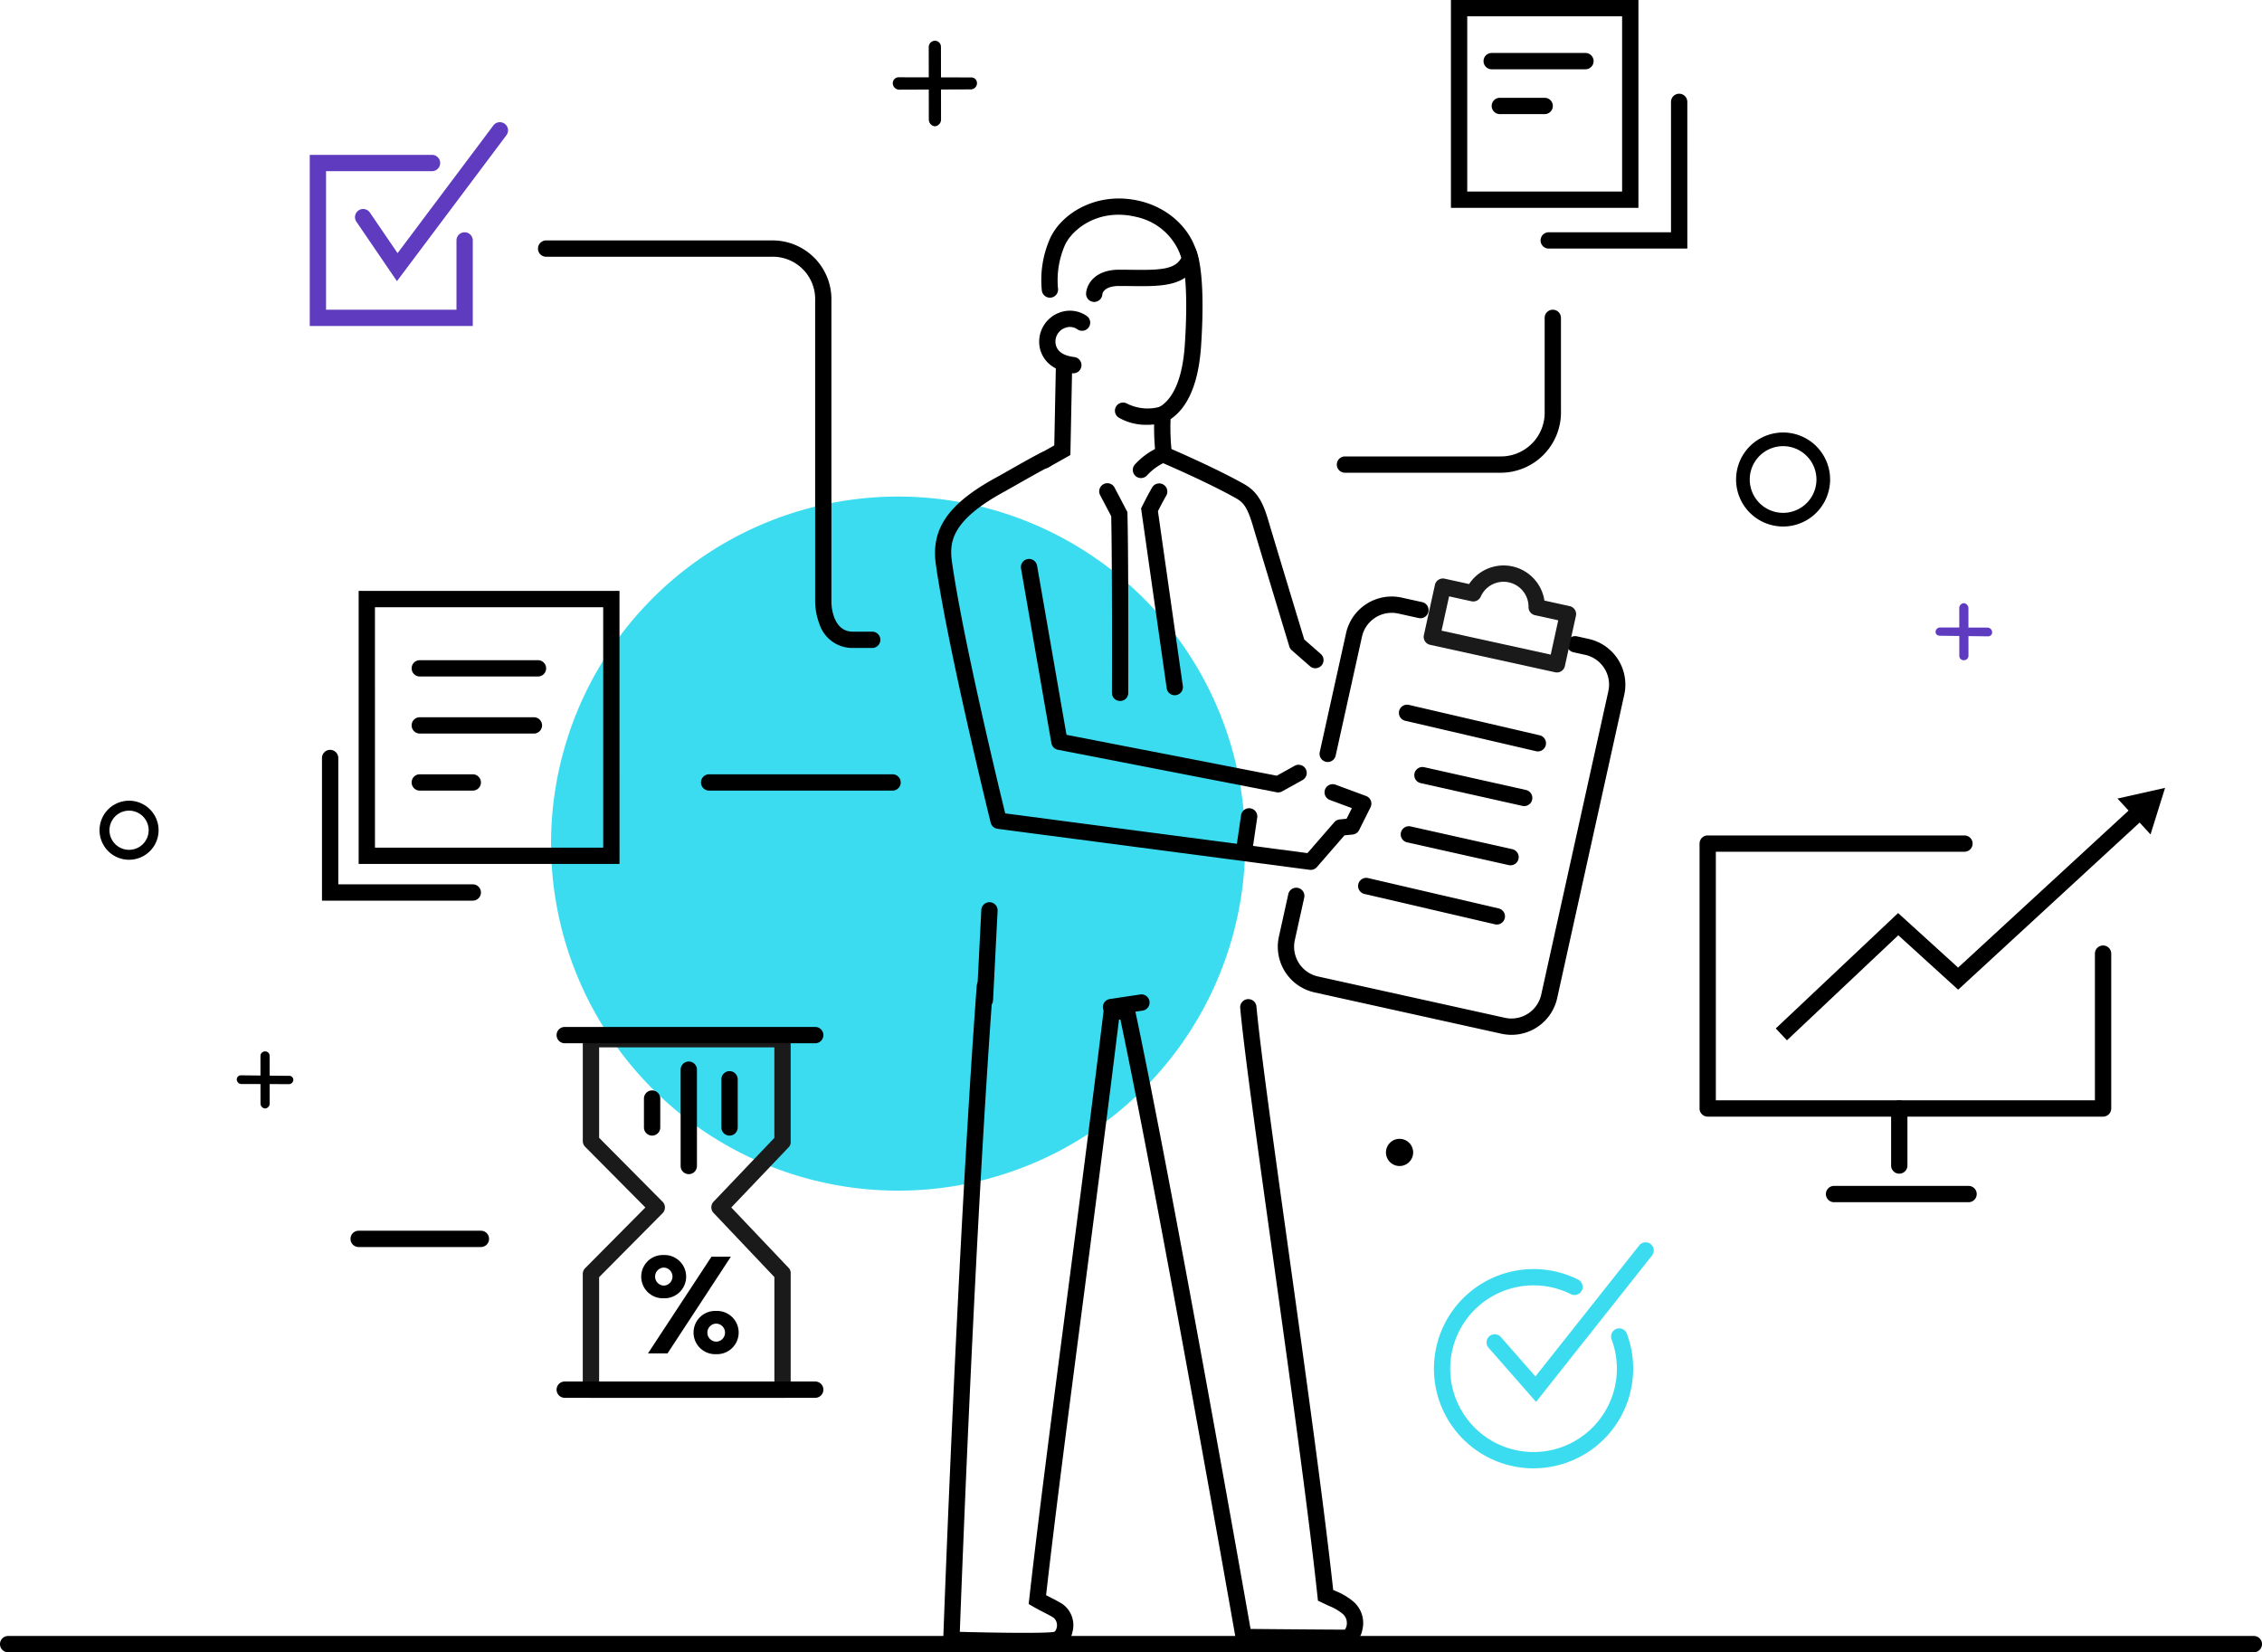 <svg xmlns="http://www.w3.org/2000/svg" width="429.983" height="314.114" viewBox="0 0 429.983 314.114">
  <g id="Grupo_8638" data-name="Grupo 8638" transform="translate(-745 -4489.618)">
    <g id="Grupo_8460" data-name="Grupo 8460" transform="translate(645.727 4247.631)">
      <g id="Grupo_8446" data-name="Grupo 8446" transform="translate(268.982 249.735)">
        <path id="Trazado_17349" data-name="Trazado 17349" d="M296.411,261.306a1.231,1.231,0,0,1-1.161-1.239,1.121,1.121,0,0,1,1.16-1.115l13.687.03h0a1.091,1.091,0,0,1,1.162,1.073,1.192,1.192,0,0,1-1.161,1.2l-13.687.053Z" transform="translate(-295.25 -252.009)"/>
        <path id="Trazado_17350" data-name="Trazado 17350" d="M304.321,267.2a1.3,1.3,0,0,1-1.162-1.308l-.017-13.743a1.211,1.211,0,0,1,1.16-1.218h0a1.146,1.146,0,0,1,1.162,1.142l.017,13.825a1.288,1.288,0,0,1-1.16,1.3Z" transform="translate(-296.308 -250.934)"/>
      </g>
      <path id="Trazado_17351" data-name="Trazado 17351" d="M126.736,428.995a5.612,5.612,0,1,1,5.612-5.611A5.616,5.616,0,0,1,126.736,428.995Zm0-9.336a3.724,3.724,0,1,0,3.724,3.725A3.726,3.726,0,0,0,126.736,419.659Z" transform="translate(-2.929 -23.561)"/>
      <path id="Trazado_17352" data-name="Trazado 17352" d="M489.3,354.808a8.937,8.937,0,1,1,8.938-8.936A8.943,8.943,0,0,1,489.3,354.808Zm0-15.277a6.34,6.34,0,1,0,6.341,6.341A6.345,6.345,0,0,0,489.3,339.531Z" transform="translate(-51.08 -12.726)"/>
      <g id="Grupo_8447" data-name="Grupo 8447" transform="translate(144.282 441.871)">
        <path id="Trazado_17353" data-name="Trazado 17353" d="M152.119,479.711a.892.892,0,0,1-.871-.895.78.78,0,0,1,.87-.758l9.01.1h0a.772.772,0,0,1,.872.744.838.838,0,0,1-.87.832l-9.01-.027Z" transform="translate(-151.248 -473.513)"/>
        <path id="Trazado_17354" data-name="Trazado 17354" d="M157.326,483.655a.961.961,0,0,1-.871-.968l-.01-9.008a.869.869,0,0,1,.87-.87h0a.83.83,0,0,1,.872.818l.01,9.082a.935.935,0,0,1-.87.946Z" transform="translate(-151.944 -472.809)"/>
      </g>
      <g id="Grupo_8448" data-name="Grupo 8448" transform="translate(467.208 356.65)">
        <path id="Trazado_17355" data-name="Trazado 17355" d="M525.029,381.311c-.482,0-.871-.248-.872-.728a.846.846,0,0,1,.871-.841l9.01.02h0a.906.906,0,0,1,.872.909.776.776,0,0,1-.871.751l-9.01-.111Z" transform="translate(-524.157 -375.113)" fill="#5f3bbf"/>
        <path id="Trazado_17356" data-name="Trazado 17356" d="M530.236,385.243a.817.817,0,0,1-.872-.8l-.01-9.09a.943.943,0,0,1,.87-.953h0a.976.976,0,0,1,.872.985l.009,9a.862.862,0,0,1-.87.863Z" transform="translate(-524.854 -374.397)" fill="#5f3bbf"/>
      </g>
      <g id="Grupo_8449" data-name="Grupo 8449" transform="translate(371.844 478.137)">
        <path id="Trazado_17357" data-name="Trazado 17357" d="M432.979,558.473c-.256,0-.513-.005-.771-.016a18.941,18.941,0,1,1,9.278-35.849,1.55,1.55,0,0,1-1.394,2.768,15.843,15.843,0,1,0-7.759,29.985,15.854,15.854,0,0,0,15.474-21.4,1.549,1.549,0,0,1,2.9-1.091,18.952,18.952,0,0,1-17.728,25.6Z" transform="translate(-414.032 -515.48)" fill="#3bdcf0"/>
        <path id="Trazado_17358" data-name="Trazado 17358" d="M435,545.052l-9.022-10.289a1.549,1.549,0,0,1,2.33-2.042l6.57,7.492,19.754-24.938a1.55,1.55,0,0,1,2.429,1.925Z" transform="translate(-415.582 -514.689)" fill="#3bdcf0"/>
      </g>
      <path id="Trazado_17359" data-name="Trazado 17359" d="M352.184,416.974A65.975,65.975,0,1,1,286.208,351,65.975,65.975,0,0,1,352.184,416.974Z" transform="translate(-16.213 -14.611)" fill="#3bdcf0"/>
      <path id="Trazado_17360" data-name="Trazado 17360" d="M408.678,494.586A2.584,2.584,0,1,1,406.095,492,2.584,2.584,0,0,1,408.678,494.586Z" transform="translate(-40.778 -33.51)"/>
      <path id="Trazado_17361" data-name="Trazado 17361" d="M527.706,604.239H100.822a1.549,1.549,0,1,1,0-3.1H527.706a1.549,1.549,0,0,1,0,3.1Z" transform="translate(0 -48.139)"/>
      <path id="Trazado_17362" data-name="Trazado 17362" d="M356.153,388.382a1.549,1.549,0,0,1-1.532-1.331l-4.868-34.186.216-.433c.045-.09,1.114-2.226,1.889-3.552a1.549,1.549,0,1,1,2.676,1.562c-.526.9-1.227,2.261-1.576,2.947l4.732,33.225a1.55,1.55,0,0,1-1.316,1.752A1.568,1.568,0,0,1,356.153,388.382Z" transform="translate(-33.573 -14.224)"/>
      <path id="Trazado_17363" data-name="Trazado 17363" d="M344.529,389.462h0a1.519,1.519,0,0,1-1.545-1.52c0-.246.068-24.421-.142-33.606l-2.105-4a1.548,1.548,0,1,1,2.744-1.434l2.442,4.652.009.363c.22,8.934.152,33.784.152,34.034A1.521,1.521,0,0,1,344.529,389.462Z" transform="translate(-32.34 -14.219)"/>
      <path id="Trazado_17364" data-name="Trazado 17364" d="M342.922,464.255a1.55,1.55,0,0,1-.228-3.083l5.773-.866a1.549,1.549,0,1,1,.46,3.065l-5.773.867A1.619,1.619,0,0,1,342.922,464.255Z" transform="translate(-32.45 -29.26)"/>
      <path id="Trazado_17365" data-name="Trazado 17365" d="M315.233,460.182l-.08,0a1.548,1.548,0,0,1-1.469-1.625l.866-17.033a1.549,1.549,0,0,1,3.095.158l-.866,17.033A1.55,1.55,0,0,1,315.233,460.182Z" transform="translate(-28.738 -26.547)"/>
      <path id="Trazado_17366" data-name="Trazado 17366" d="M375.931,420.645a1.445,1.445,0,0,1-.2-.014l-59.33-7.795a1.549,1.549,0,0,1-1.3-1.165c-.081-.326-8.112-32.891-10.423-49.09-.972-6.807,2.411-11.629,11.675-16.646.38-.206,1.144-.641,2.069-1.167,2.22-1.261,5.261-2.989,6.437-3.524a1.549,1.549,0,1,1,1.283,2.82c-1.049.477-4.141,2.235-6.188,3.4-.949.539-1.734.985-2.124,1.2-10.285,5.57-10.621,9.714-10.082,13.482,2.058,14.43,8.729,42.093,10.112,47.758l57.454,7.549,5.106-5.872a1.549,1.549,0,0,1,1.016-.525l1.315-.132,1.011-2.021-4.226-1.565a1.55,1.55,0,0,1,1.076-2.906l5.846,2.165a1.549,1.549,0,0,1,.848,2.146l-2.166,4.331a1.547,1.547,0,0,1-1.232.85l-1.553.155-5.249,6.037A1.554,1.554,0,0,1,375.931,420.645Z" transform="translate(-27.509 -13.285)"/>
      <path id="Trazado_17367" data-name="Trazado 17367" d="M383.321,382.17a1.542,1.542,0,0,1-1.019-.384l-3.465-3.032a1.541,1.541,0,0,1-.463-.716c-.061-.2-6.194-20.451-6.932-22.965-1.027-3.5-1.816-4.44-3.195-5.217-5.49-3.1-14.2-6.817-14.283-6.854a1.549,1.549,0,0,1,1.215-2.851c.363.154,8.95,3.822,14.59,7,2.6,1.465,3.639,3.606,4.647,7.045.674,2.3,5.9,19.569,6.8,22.513l3.131,2.74a1.55,1.55,0,0,1-1.021,2.716Z" transform="translate(-34.011 -13.141)"/>
      <path id="Trazado_17368" data-name="Trazado 17368" d="M321.642,584.288c-5.782,0-13.36-.221-13.823-.234l-1.558-.047.055-1.558c.026-.733,2.662-74.037,6.367-124.294a1.55,1.55,0,0,1,3.091.228c-3.4,46.122-5.9,111.7-6.305,122.616,5.332.139,15.58.333,17.822.025.394-.039.552-.656.57-.727a1.919,1.919,0,0,0-.538-1.966c-.56-.359-1.128-.649-1.786-.985-.6-.309-1.289-.659-2.105-1.132l-.878-.507.114-1.008c1.8-15.891,4.2-34.284,6.974-55.581,2.322-17.82,4.723-36.247,7.142-56.017l.09-.733.626-.392a5.435,5.435,0,0,1,3.1-.467c.2.007.366.018.479.012l1.438-.21.254,1.426c7.058,33.283,20.1,107.109,21.964,117.709,3.739.034,14.533.127,17.926.132a1.988,1.988,0,0,0,.371-1.071,2.268,2.268,0,0,0-.884-2.006,9.531,9.531,0,0,0-2.458-1.415c-.371-.173-.817-.382-1.366-.644l-.781-.372-.092-.861c-1.746-16.332-5.359-42.237-8.545-65.091-2.908-20.852-5.419-38.859-6.134-46.675a1.55,1.55,0,1,1,3.086-.282c.708,7.742,3.214,25.716,6.117,46.527,3.135,22.48,6.681,47.909,8.465,64.327.205.1.392.184.564.263a12.444,12.444,0,0,1,3.051,1.78,5.372,5.372,0,0,1,1.924,5.579,3.831,3.831,0,0,1-2.789,3.059l-.275.069h-.059c-3.819,0-19.281-.188-19.437-.189l-1.289-.035-.223-1.281c-.144-.818-14.283-81.378-21.912-117.667-.087,0-.182,0-.268,0-2.379,19.391-4.836,38.251-7.01,54.929-2.714,20.826-5.066,38.873-6.85,54.5.382.2.737.385,1.083.563A23.249,23.249,0,0,1,329,575.722a4.927,4.927,0,0,1,1.878,5.3,3.761,3.761,0,0,1-3.223,3.078C326.639,584.24,324.335,584.288,321.642,584.288Z" transform="translate(-27.744 -28.782)"/>
      <path id="Trazado_17369" data-name="Trazado 17369" d="M349.488,340.068a1.55,1.55,0,0,1-1.152-2.586,13.823,13.823,0,0,1,3.824-2.936,49.176,49.176,0,0,1-.112-6.638l.043-.869.765-.416c2.833-1.536,4.551-5.644,4.967-11.878.882-13.216-.684-16.787-.7-16.821a1.532,1.532,0,0,1,.654-2.076,1.57,1.57,0,0,1,2.105.664c.206.388,1.984,4.207,1.033,18.439-.462,6.94-2.413,11.618-5.8,13.924a42.426,42.426,0,0,0,.243,6.4l.17,1.239-1.176.429a10.628,10.628,0,0,0-3.708,2.612A1.546,1.546,0,0,1,349.488,340.068Z" transform="translate(-33.33 -7.196)"/>
      <path id="Trazado_17370" data-name="Trazado 17370" d="M337.913,305.228c-.025,0-.05,0-.075,0a1.549,1.549,0,0,1-1.474-1.621c.074-1.559,1.489-4.507,6.311-4.507.8,0,1.574.01,2.325.018,5.333.067,8.3-.012,9.471-2.3a11.505,11.505,0,0,0-8.531-7.745c-7.174-1.744-12.113,2.284-13.54,5.232a16.588,16.588,0,0,0-1.374,8.357,1.55,1.55,0,0,1-3.072.416,19.531,19.531,0,0,1,1.656-10.123c2.318-4.79,9.087-8.834,17.063-6.893,5.58,1.357,9.875,5.511,10.943,10.583l.094.448-.164.427c-1.852,4.822-6.827,4.762-12.584,4.694-.739-.009-1.5-.018-2.288-.018-3.056,0-3.215,1.541-3.216,1.555A1.548,1.548,0,0,1,337.913,305.228Z" transform="translate(-30.637 -5.841)"/>
      <path id="Trazado_17371" data-name="Trazado 17371" d="M328.256,341.663a1.55,1.55,0,0,1-.762-2.9l2.669-1.5.294-14.646a1.52,1.52,0,0,1,1.58-1.518,1.55,1.55,0,0,1,1.518,1.58l-.33,16.416-4.212,2.37A1.541,1.541,0,0,1,328.256,341.663Z" transform="translate(-30.483 -10.603)"/>
      <path id="Trazado_17372" data-name="Trazado 17372" d="M333.891,322.1a1.656,1.656,0,0,1-.2-.012c-4.112-.519-5.585-2.71-6.1-4.457a5.893,5.893,0,0,1,3.807-7.13,5.619,5.619,0,0,1,5.035.7,1.549,1.549,0,0,1-1.793,2.528,2.48,2.48,0,0,0-2.25-.294,2.766,2.766,0,0,0-1.825,3.324c.237.807.858,1.919,3.511,2.253a1.55,1.55,0,0,1-.192,3.087Z" transform="translate(-30.574 -9.142)"/>
      <path id="Trazado_17373" data-name="Trazado 17373" d="M372.275,409.078a1.538,1.538,0,0,1-.3-.029L330.4,400.967a1.55,1.55,0,0,1-1.231-1.257l-5.773-33.2a1.549,1.549,0,0,1,3.053-.531l5.591,32.151,39.978,7.772,3.4-1.891a1.55,1.55,0,0,1,1.505,2.71l-3.9,2.165A1.547,1.547,0,0,1,372.275,409.078Z" transform="translate(-30.037 -16.447)"/>
      <path id="Trazado_17374" data-name="Trazado 17374" d="M372.238,428.4a1.465,1.465,0,0,1-.229-.017,1.549,1.549,0,0,1-1.307-1.758l.872-5.923a1.55,1.55,0,0,1,3.066.452l-.873,5.922A1.55,1.55,0,0,1,372.238,428.4Z" transform="translate(-36.378 -23.776)"/>
      <path id="Trazado_17375" data-name="Trazado 17375" d="M350.057,334.594a10.42,10.42,0,0,1-5.275-1.342,1.55,1.55,0,0,1,1.562-2.678,8.737,8.737,0,0,0,6.252.586,1.55,1.55,0,0,1,.948,2.95A12.39,12.39,0,0,1,350.057,334.594Z" transform="translate(-32.804 -11.845)"/>
      <path id="Trazado_17376" data-name="Trazado 17376" d="M390.483,404.4a1.6,1.6,0,0,1-.336-.037,1.549,1.549,0,0,1-1.179-1.847l5-22.6a8.892,8.892,0,0,1,10.605-6.763l3.868.856a1.549,1.549,0,0,1-.669,3.026l-3.869-.856a5.794,5.794,0,0,0-6.91,4.406l-5,22.6A1.55,1.55,0,0,1,390.483,404.4Z" transform="translate(-38.824 -17.551)"/>
      <path id="Trazado_17377" data-name="Trazado 17377" d="M424.2,457.437a9.018,9.018,0,0,1-1.94-.213l-35.52-7.856a8.893,8.893,0,0,1-6.764-10.606l1.794-8.11a1.55,1.55,0,0,1,3.026.67l-1.794,8.109a5.8,5.8,0,0,0,4.408,6.911l35.52,7.856a5.8,5.8,0,0,0,6.91-4.408L442.6,392.108a5.794,5.794,0,0,0-4.407-6.91l-2.213-.49a1.55,1.55,0,1,1,.67-3.026l2.213.49a8.893,8.893,0,0,1,6.763,10.6L432.871,450.46a8.9,8.9,0,0,1-8.666,6.977Z" transform="translate(-37.596 -18.719)"/>
      <path id="Trazado_17378" data-name="Trazado 17378" d="M198.256,308.524H167.267v-32.54H190.51a1.55,1.55,0,0,1,0,3.1H170.365v26.341h24.792v-13.17a1.55,1.55,0,0,1,3.1,0Z" transform="translate(-9.113 -4.557)" fill="#5f3bbf"/>
      <path id="Trazado_17379" data-name="Trazado 17379" d="M227.587,423.621H178V371.713h49.583Zm-46.485-3.1h43.386v-45.71H181.1Z" transform="translate(-10.552 -17.388)"/>
      <path id="Trazado_17380" data-name="Trazado 17380" d="M453.409,281.5H417.771V241.987h35.638Zm-32.539-3.1h29.44V245.086H420.87Z" transform="translate(-42.69 0)"/>
      <path id="Trazado_17381" data-name="Trazado 17381" d="M465.344,292H439a1.549,1.549,0,1,1,0-3.1h23.242V264.114a1.549,1.549,0,1,1,3.1,0Z" transform="translate(-45.328 -2.758)"/>
      <path id="Trazado_17382" data-name="Trazado 17382" d="M280.9,372.247h-3.669a6.593,6.593,0,0,1-6.367-4.557,12.56,12.56,0,0,1-.811-4.142V306.24a8.063,8.063,0,0,0-8.305-8.369H218.917a1.55,1.55,0,1,1,0-3.1h42.827a11.186,11.186,0,0,1,11.4,11.468v57.308c0,.225.078,5.6,4.079,5.6H280.9a1.549,1.549,0,1,1,0,3.1Z" transform="translate(-15.829 -7.075)"/>
      <path id="Trazado_17383" data-name="Trazado 17383" d="M423.828,340.971H394.27a1.55,1.55,0,1,1,0-3.1h29.558a8.313,8.313,0,0,0,8.4-8.591v-17.75a1.55,1.55,0,1,1,3.1,0v17.75A11.475,11.475,0,0,1,423.828,340.971Z" transform="translate(-39.332 -9.113)"/>
      <path id="Trazado_17384" data-name="Trazado 17384" d="M213.65,390.02H191.182a1.549,1.549,0,1,1,0-3.1H213.65a1.549,1.549,0,1,1,0,3.1Z" transform="translate(-12.111 -19.426)"/>
      <path id="Trazado_17385" data-name="Trazado 17385" d="M212.876,402.546H191.182a1.55,1.55,0,0,1,0-3.1h21.693a1.55,1.55,0,0,1,0,3.1Z" transform="translate(-12.111 -21.105)"/>
      <path id="Trazado_17386" data-name="Trazado 17386" d="M201.254,415.071H191.182a1.549,1.549,0,1,1,0-3.1h10.072a1.549,1.549,0,1,1,0,3.1Z" transform="translate(-12.111 -22.784)"/>
      <path id="Trazado_17387" data-name="Trazado 17387" d="M444.3,256.717H426.477a1.55,1.55,0,0,1,0-3.1H444.3a1.55,1.55,0,1,1,0,3.1Z" transform="translate(-43.649 -1.559)"/>
      <path id="Trazado_17388" data-name="Trazado 17388" d="M436.789,266.558h-8.522a1.55,1.55,0,1,1,0-3.1h8.522a1.55,1.55,0,0,1,0,3.1Z" transform="translate(-43.889 -2.878)"/>
      <path id="Trazado_17389" data-name="Trazado 17389" d="M185.169,299.038l-7.717-11.317a1.55,1.55,0,0,1,2.561-1.746l5.276,7.738,18.188-24.251a1.55,1.55,0,1,1,2.479,1.86Z" transform="translate(-10.443 -3.6)" fill="#5f3bbf"/>
      <path id="Trazado_17390" data-name="Trazado 17390" d="M198.616,435.27H169.951V408.154a1.549,1.549,0,1,1,3.1,0v24.017h25.567a1.55,1.55,0,0,1,0,3.1Z" transform="translate(-9.473 -22.064)"/>
      <path id="Trazado_17391" data-name="Trazado 17391" d="M289.567,415.071H254.7a1.549,1.549,0,1,1,0-3.1h34.864a1.549,1.549,0,1,1,0,3.1Z" transform="translate(-20.625 -22.784)"/>
      <path id="Trazado_17392" data-name="Trazado 17392" d="M201,515.273H177.763a1.55,1.55,0,1,1,0-3.1H201a1.55,1.55,0,0,1,0,3.1Z" transform="translate(-10.313 -36.214)"/>
      <path id="Trazado_17393" data-name="Trazado 17393" d="M437.117,386.468a1.588,1.588,0,0,1-.332-.036l-23.778-5.22a1.55,1.55,0,0,1-1.181-1.846l2.1-9.55a1.55,1.55,0,0,1,1.845-1.181l4.652,1.022a7.848,7.848,0,0,1,14.314,3.143l4.811,1.057a1.549,1.549,0,0,1,1.181,1.845l-2.1,9.549a1.55,1.55,0,0,1-1.514,1.218Zm-21.931-7.95,20.75,4.555,1.431-6.523-4.429-.972a1.55,1.55,0,0,1-1.217-1.538,4.76,4.76,0,0,0-3.73-4.7,4.827,4.827,0,0,0-1.024-.112,4.74,4.74,0,0,0-4.332,2.821,1.554,1.554,0,0,1-1.749.887l-4.269-.938Z" transform="translate(-41.888 -16.639)" fill="#1a1a1a"/>
      <g id="Grupo_8452" data-name="Grupo 8452" transform="translate(422.341 391.768)">
        <path id="Trazado_17394" data-name="Trazado 17394" d="M549.044,478.849h-75.15a1.549,1.549,0,0,1-1.549-1.549V426.942a1.549,1.549,0,0,1,1.549-1.549H522.7a1.549,1.549,0,1,1,0,3.1h-47.26v47.259H547.5v-27.89a1.55,1.55,0,0,1,3.1,0V477.3A1.55,1.55,0,0,1,549.044,478.849Z" transform="translate(-472.345 -416.35)"/>
        <g id="Grupo_8451" data-name="Grupo 8451" transform="translate(14.483)">
          <path id="Trazado_17395" data-name="Trazado 17395" d="M491.2,463.468l-2.127-2.255,23.258-21.938,11.406,10.37,33.4-30.769,2.1,2.279-35.491,32.69L512.366,443.5Z" transform="translate(-489.07 -415.477)"/>
          <g id="Grupo_8450" data-name="Grupo 8450" transform="translate(64.962)">
            <path id="Trazado_17396" data-name="Trazado 17396" d="M570.368,423.8l2.764-8.848-9.045,2.029Z" transform="translate(-564.087 -414.951)"/>
          </g>
        </g>
      </g>
      <g id="Grupo_8459" data-name="Grupo 8459" transform="translate(205.072 437.223)">
        <path id="Trazado_17397" data-name="Trazado 17397" d="M265.429,538.063H228.8a1.547,1.547,0,0,1-1.6-1.5v-22.08a1.57,1.57,0,0,1,.472-1.09L239.1,501.877l-11.43-11.517a1.565,1.565,0,0,1-.466-1.089V469.726a1.462,1.462,0,0,1,1.6-1.39h36.624a1.218,1.218,0,0,1,1.291,1.39V489.27a1.45,1.45,0,0,1-.3,1.071l-10.987,11.536,10.955,11.537a1.467,1.467,0,0,1,.333,1.071v22.08C266.72,537.42,266.286,538.063,265.429,538.063Zm-35.122-3.1h33.314V515.108L252.1,502.95a1.554,1.554,0,0,1-.065-2.145l11.583-12.157V471.434H230.307v17.2l12.068,12.156a1.551,1.551,0,0,1-.011,2.181l-12.057,12.155Z" transform="translate(-222.219 -467.561)" fill="#1a1a1a"/>
        <path id="Trazado_17398" data-name="Trazado 17398" d="M270.609,470.539H223a1.549,1.549,0,1,1,0-3.1h47.612a1.549,1.549,0,1,1,0,3.1Z" transform="translate(-221.447 -467.441)"/>
        <path id="Trazado_17399" data-name="Trazado 17399" d="M270.609,548.375H223a1.55,1.55,0,1,1,0-3.1h47.612a1.55,1.55,0,0,1,0,3.1Z" transform="translate(-221.447 -477.874)"/>
        <g id="Grupo_8455" data-name="Grupo 8455" transform="translate(16.102 43.355)">
          <g id="Grupo_8454" data-name="Grupo 8454">
            <g id="Grupo_8453" data-name="Grupo 8453">
              <path id="Trazado_17400" data-name="Trazado 17400" d="M244.3,525.726a4.113,4.113,0,1,1,0-8.22A4.113,4.113,0,1,1,244.3,525.726Zm12.774-7.905L245.034,536.2h-3.717l12.067-18.376Zm-12.774,5.5a1.715,1.715,0,0,0,0-3.429A1.715,1.715,0,0,0,244.3,523.318Zm9.946,13.035a4.113,4.113,0,1,1,0-8.22A4.113,4.113,0,1,1,254.248,536.353Zm0-2.382a1.714,1.714,0,0,0,0-3.428A1.714,1.714,0,0,0,254.248,533.971Z" transform="translate(-240.041 -517.506)"/>
            </g>
          </g>
        </g>
        <g id="Grupo_8456" data-name="Grupo 8456" transform="translate(23.583 6.567)">
          <path id="Trazado_17401" data-name="Trazado 17401" d="M250.23,496.436a1.55,1.55,0,0,1-1.55-1.549V476.574a1.55,1.55,0,1,1,3.1,0v18.313A1.549,1.549,0,0,1,250.23,496.436Z" transform="translate(-248.68 -475.024)"/>
        </g>
        <g id="Grupo_8457" data-name="Grupo 8457" transform="translate(16.61 12.06)">
          <path id="Trazado_17402" data-name="Trazado 17402" d="M242.178,489.961a1.55,1.55,0,0,1-1.55-1.549v-5.494a1.55,1.55,0,1,1,3.1,0v5.494A1.549,1.549,0,0,1,242.178,489.961Z" transform="translate(-240.628 -481.368)"/>
        </g>
        <g id="Grupo_8458" data-name="Grupo 8458" transform="translate(31.331 8.398)">
          <path id="Trazado_17403" data-name="Trazado 17403" d="M259.177,489.394a1.549,1.549,0,0,1-1.55-1.549v-9.156a1.55,1.55,0,1,1,3.1,0v9.156A1.55,1.55,0,0,1,259.177,489.394Z" transform="translate(-257.627 -477.139)"/>
        </g>
      </g>
      <path id="Trazado_17404" data-name="Trazado 17404" d="M432.773,405.573a1.6,1.6,0,0,1-.353-.041l-24.828-5.774a1.55,1.55,0,1,1,.7-3.019l24.829,5.774a1.55,1.55,0,0,1-.349,3.059Z" transform="translate(-41.164 -20.737)"/>
      <path id="Trazado_17405" data-name="Trazado 17405" d="M423.771,443.58a1.6,1.6,0,0,1-.353-.041l-24.828-5.774a1.55,1.55,0,0,1,.7-3.02l24.828,5.775a1.55,1.55,0,0,1-.349,3.059Z" transform="translate(-39.958 -25.831)"/>
      <path id="Trazado_17406" data-name="Trazado 17406" d="M430.621,417.8a1.531,1.531,0,0,1-.34-.038l-19.342-4.329a1.549,1.549,0,1,1,.677-3.024l19.342,4.329a1.55,1.55,0,0,1-.337,3.062Z" transform="translate(-41.611 -22.569)"/>
      <path id="Trazado_17407" data-name="Trazado 17407" d="M427.621,430.8a1.59,1.59,0,0,1-.341-.038l-19.342-4.33a1.55,1.55,0,0,1,.677-3.025l19.343,4.33a1.55,1.55,0,0,1-.337,3.063Z" transform="translate(-41.209 -24.312)"/>
      <path id="Trazado_17408" data-name="Trazado 17408" d="M515.943,497.49a1.549,1.549,0,0,1-1.549-1.549V485.094a1.55,1.55,0,0,1,3.1,0V495.94A1.549,1.549,0,0,1,515.943,497.49Z" transform="translate(-55.64 -32.377)"/>
      <path id="Trazado_17409" data-name="Trazado 17409" d="M527.2,505.432H501.629a1.55,1.55,0,1,1,0-3.1H527.2a1.55,1.55,0,0,1,0,3.1Z" transform="translate(-53.722 -34.895)"/>
    </g>
  </g>
</svg>
